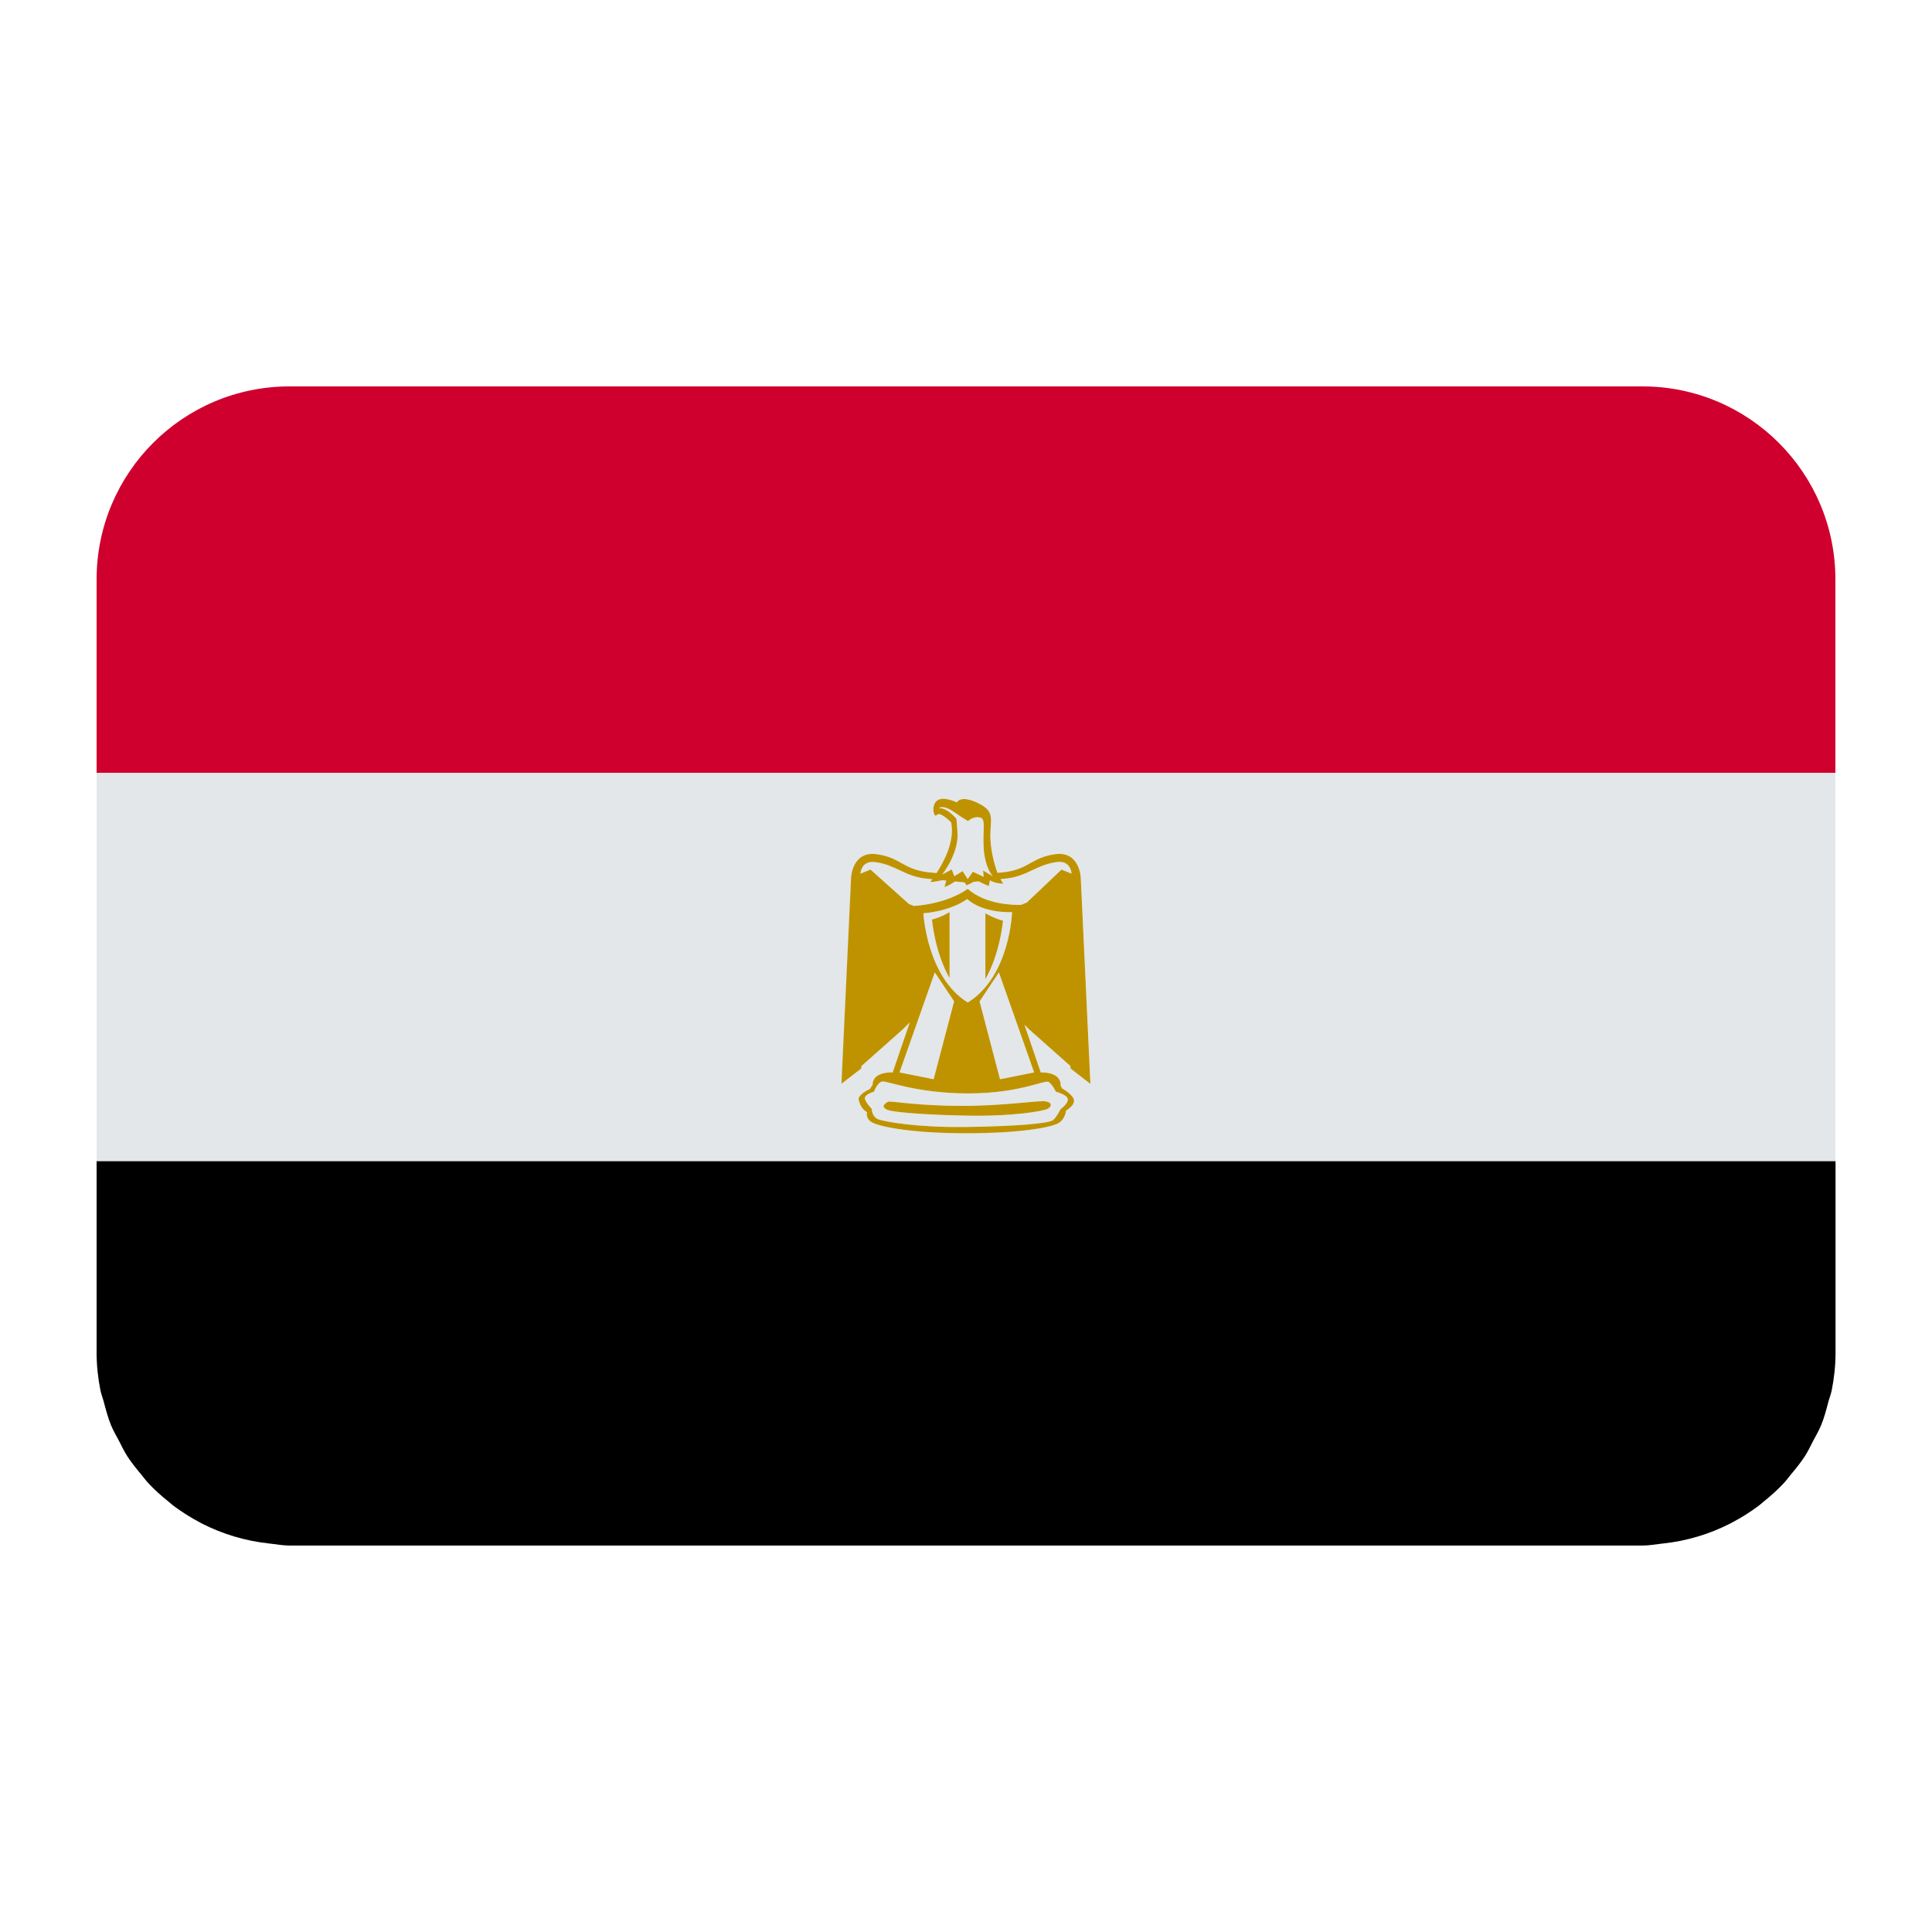 <?xml version="1.0" encoding="UTF-8"?><svg id="Layer_1" xmlns="http://www.w3.org/2000/svg" viewBox="0 0 40 40"><g><polygon points="19.754 20.732 19.354 20.132 18.624 22.204 19.33 22.344 19.754 20.732" fill="#e3e7ea"/><path d="m18.272,22.391c-.106.012-.176.211-.176.211,0,0-.177.048-.189.13-.01.07.142.224.142.224,0,0,0,.176.153.224s.776.165,1.789.153c1.012-.012,1.73-.071,1.812-.142.082-.071.153-.224.153-.224,0,0,.165-.117.153-.211-.012-.094-.247-.153-.247-.153,0,0-.066-.142-.145-.2-.078-.059-.584.235-1.667.235-1.06,0-1.671-.259-1.777-.247Zm3.424.565c-.082.048-.718.165-1.741.142-1.001-.022-1.495-.082-1.577-.117-.082-.035-.135-.084,0-.165.059-.035.506.083,1.565.082.859,0,1.565-.117,1.707-.094.141.023.129.106.047.153Z" fill="#e3e7ea"/><polygon points="20.28 20.732 20.703 22.344 21.41 22.204 20.68 20.132 20.28 20.732" fill="#e3e7ea"/><path d="m2,24.042h36v-8.042H2v8.042Zm15.623-5.876s.023-.553.529-.482.541.318,1.083.376c.06.007.103.009.157.014.155-.236.382-.659.302-1.05,0,0-.236-.235-.294-.153-.059.082-.13-.188,0-.294.13-.106.412.035.412.035,0,0,.071-.164.435.012.365.176.259.329.259.682,0,.239.066.549.148.764l.112-.01c.542-.059.577-.306,1.083-.376.506-.07.529.482.529.482l.2,4.273-.412-.318-.002-.051-.857-.761-.095-.095.338.989s.428-.026.412.278c.017.028.029.051.029.051,0,0,.235.129.247.247.011.117-.165.212-.165.212,0,0-.011.188-.176.271-.165.083-.789.2-1.895.2s-1.742-.129-1.918-.212c-.176-.082-.13-.224-.13-.224-.164-.094-.176-.282-.176-.282.023-.105.236-.2.236-.2,0,0,.019-.039.055-.082,0-.287.415-.26.415-.26l.355-1.037-.143.143-.857.761-.002.05-.412.318.2-4.272Z" fill="#e3e7ea"/><path d="m19.758,18.141l.172-.105.106.165.106-.153.224.106-.012-.13.2.118s-.165-.176-.188-.588c-.023-.411.056-.607-.086-.631-.142-.023-.238.078-.238.078,0,0-.136-.081-.288-.188-.236-.164-.318-.082-.318-.082.177-.012.365.222.365.222,0,0,.03.269.023.389-.023.401-.318.765-.318.765l.2-.106.052.14Z" fill="#e3e7ea"/><path d="m18.818,18.716l.1.04s.647-.023,1.118-.353c.379.337.98.335,1.103.331l.12-.048.718-.682.209.084c-.009-.085-.056-.276-.315-.239-.426.061-.6.294-1.048.341l-.108.011c.021.036.041.078.062.095,0,0-.176,0-.282-.071l-.023.118s-.124-.045-.21-.096l-.1.01-.149.074-.044-.062-.196-.019c-.072.046-.159.098-.219.116l.038-.134-.085-.008c-.075.017-.178.037-.247.037l.044-.057-.126-.013c-.447-.047-.623-.28-1.048-.341-.259-.038-.306.154-.315.239l.209-.086.795.713Z" fill="#e3e7ea"/><path d="m20.038,20.756c.877-.543.917-1.871.917-1.871,0,0-.586.034-.929-.271-.381.267-.906.294-.906.294,0,0,.07,1.323.919,1.847Zm.364-1.847s.2.117.365.153c0,0-.059.682-.365,1.212v-1.365Zm-.742,1.342c-.306-.53-.365-1.212-.365-1.212.164-.035.365-.153.365-.153v1.365Z" fill="#e3e7ea"/></g><path d="m34.005,8H5.995c-2.207,0-3.995,1.789-3.995,3.996v4.004h36v-4.004c0-2.207-1.789-3.996-3.995-3.996Z" fill="#cf002e"/><path d="m2,28v.004c0,.268.029.528.079.78.016.082.048.157.069.238.044.165.087.329.15.484.047.114.109.219.166.327.056.107.107.217.173.319.086.132.185.254.286.375.051.061.097.126.152.184.129.138.27.264.418.382.035.028.068.059.104.086.172.128.354.243.545.343.017.009.033.019.05.027.207.104.424.192.65.26l.014.004c.232.069.472.117.719.144.002,0,.003,0,.005,0,.139.015.274.042.417.042h28.009c.143,0,.278-.027.417-.042.002,0,.003,0,.005,0,.247-.026.488-.075.719-.144l.014-.004c.226-.068.443-.156.65-.26.017-.009.033-.018.05-.027.191-.1.373-.215.545-.343.036-.027.069-.057.104-.086.148-.118.288-.244.418-.382.055-.058.101-.123.152-.184.101-.121.2-.243.286-.375.066-.102.117-.211.173-.319.057-.108.119-.213.166-.327.064-.155.106-.32.15-.484.021-.08.053-.156.069-.238.05-.252.079-.512.079-.78v-3.962H2v3.958Z"/><g><path d="m20.401,18.908v1.365c.306-.53.365-1.212.365-1.212-.165-.036-.365-.153-.365-.153Z" fill="#bf9300"/><path d="m19.66,20.25v-1.365s-.2.117-.365.153c0,0,.059.682.365,1.212Z" fill="#bf9300"/><path d="m17.837,22.07l.857-.761.143-.143-.355,1.037s-.416-.027-.415.26c-.035.043-.055.082-.055.082,0,0-.212.094-.236.2,0,0,.012.188.176.282,0,0-.047.142.13.224.176.082.812.212,1.918.212s1.73-.117,1.895-.2c.165-.082.176-.271.176-.271,0,0,.176-.094.165-.212-.012-.117-.247-.247-.247-.247,0,0-.011-.023-.029-.051.016-.304-.412-.278-.412-.278l-.338-.989.095.095.857.761.002.051.412.318-.2-4.273s-.023-.553-.529-.482c-.506.071-.542.318-1.083.376l-.112.01c-.081-.215-.148-.525-.148-.764,0-.353.106-.506-.259-.682-.365-.176-.435-.012-.435-.012,0,0-.282-.142-.412-.035-.13.106-.059.376,0,.294.059-.082.294.153.294.153.08.391-.147.814-.302,1.05-.053-.005-.096-.008-.157-.014-.542-.059-.577-.306-1.083-.376s-.529.482-.529.482l-.2,4.272.412-.318.002-.05Zm1.517-1.938l.4.6-.424,1.612-.706-.141.73-2.071Zm-.235-1.224s.525-.027.906-.294c.343.305.929.271.929.271,0,0-.04,1.328-.917,1.871-.849-.524-.919-1.847-.919-1.847Zm2.597,3.495c.078.059.145.2.145.2,0,0,.235.059.247.153.012.094-.153.211-.153.211,0,0-.071.153-.153.224-.082.071-.8.129-1.812.142-1.012.012-1.636-.106-1.789-.153s-.153-.224-.153-.224c0,0-.151-.154-.142-.224.012-.082.189-.13.189-.13,0,0,.07-.199.176-.211.105-.012.717.247,1.777.247,1.083,0,1.589-.294,1.667-.235Zm-.306-.199l-.706.141-.423-1.612.4-.6.73,2.071Zm-1.586-4.862c.007-.12-.023-.389-.023-.389,0,0-.188-.234-.365-.222,0,0,.082-.082.318.082.153.107.288.188.288.188,0,0,.096-.102.238-.078.142.023.063.22.086.631.023.412.188.588.188.588l-.2-.118.012.13-.224-.106-.106.153-.106-.165-.172.105-.052-.14-.2.106s.294-.365.318-.765Zm-1.694.508c.425.061.6.294,1.048.341l.126.013-.044.057c.069,0,.172-.02.247-.037l.085.008-.038.134c.06-.018.148-.07.219-.116l.196.019.044.062.149-.074.1-.01c.087.05.21.096.21.096l.023-.118c.106.071.282.071.282.071-.02-.016-.041-.059-.062-.095l.108-.011c.447-.047.622-.28,1.048-.341.259-.037.306.154.315.239l-.209-.084-.718.682-.12.048c-.123.004-.724.006-1.103-.331-.471.33-1.118.353-1.118.353l-.1-.04-.795-.713-.209.086c.009-.085.056-.276.315-.239Z" fill="#bf9300"/><path d="m18.377,22.815c-.135.081-.082.13,0,.165.082.035.576.095,1.577.117,1.023.023,1.659-.094,1.741-.142.082-.047.094-.13-.047-.153-.142-.023-.847.094-1.707.094-1.059,0-1.506-.117-1.565-.082Z" fill="#bf9300"/></g></svg>